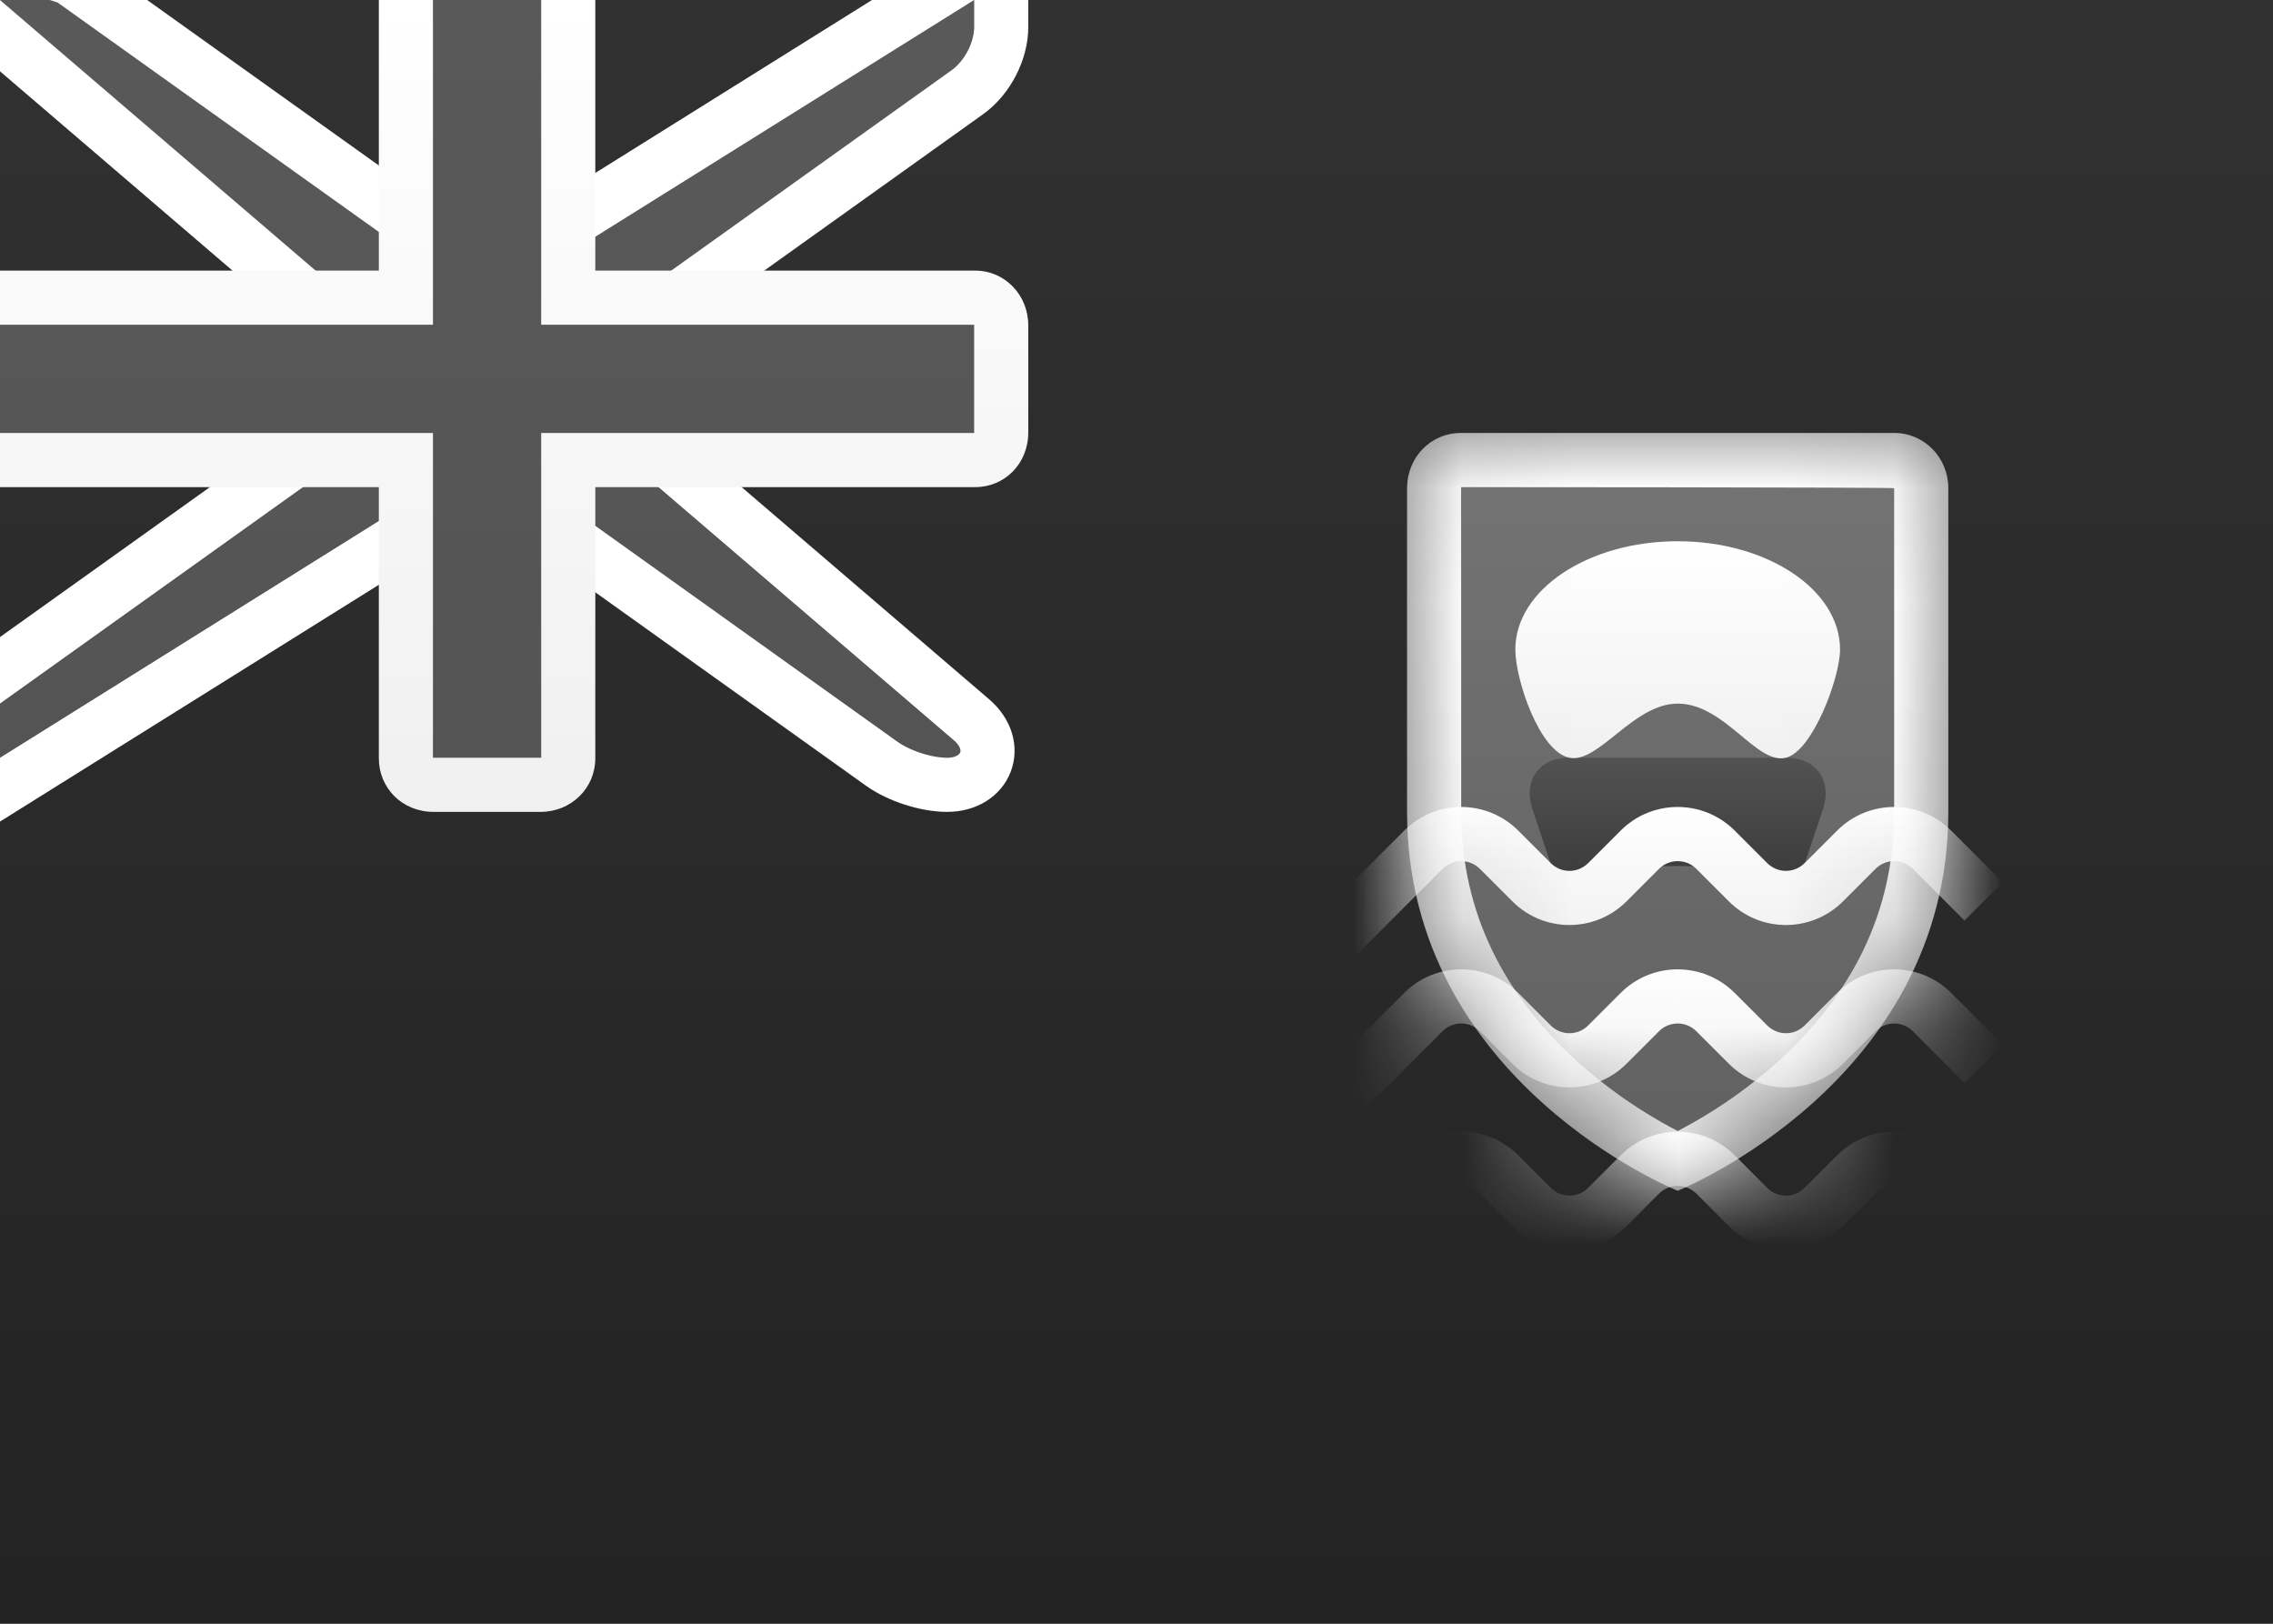 <?xml version="1.0" encoding="UTF-8" standalone="no"?>
<svg
   xmlns:dc="http://purl.org/dc/elements/1.1/"
   xmlns:cc="http://creativecommons.org/ns#"
   xmlns:rdf="http://www.w3.org/1999/02/22-rdf-syntax-ns#"
   xmlns:svg="http://www.w3.org/2000/svg"
   xmlns="http://www.w3.org/2000/svg"
   xmlns:xlink="http://www.w3.org/1999/xlink"
   xmlns:sodipodi="http://sodipodi.sourceforge.net/DTD/sodipodi-0.dtd"
   xmlns:inkscape="http://www.inkscape.org/namespaces/inkscape"
   width="21px"
   height="15px"
   viewBox="0 0 21 15"
   version="1.1"
   id="svg64"
   sodipodi:docname="FK.svg"
   inkscape:version="1.0.2-2 (e86c870879, 2021-01-15)">
  <rect x="0" y="0" width="21" height="15" fill="#808080" stroke="none"/>
  <sodipodi:namedview
     pagecolor="#ffffff"
     bordercolor="#666666"
     borderopacity="1"
     objecttolerance="10"
     gridtolerance="10"
     guidetolerance="10"
     inkscape:pageopacity="0"
     inkscape:pageshadow="2"
     inkscape:window-width="704"
     inkscape:window-height="480"
     id="namedview66"
     showgrid="false"
     inkscape:zoom="52.761905"
     inkscape:cx="10.5"
     inkscape:cy="7.5"
     inkscape:window-x="0"
     inkscape:window-y="0"
     inkscape:window-maximized="0"
     inkscape:current-layer="svg64"
     inkscape:document-rotation="0" />
  <!-- Generator: sketchtool 46 (44423) - http://www.bohemiancoding.com/sketch -->
  <title
     id="title2">FK</title>
  <desc
     id="desc4">Created with sketchtool.</desc>
  <defs
     id="defs38">
    <linearGradient
       x1="50%"
       y1="0%"
       x2="50%"
       y2="100%"
       id="linearGradient-1">
      <stop
         stop-color="#FFFFFF"
         offset="0%"
         id="stop6" />
      <stop
         stop-color="#F0F0F0"
         offset="100%"
         id="stop8" />
    </linearGradient>
    <linearGradient
       x1="50%"
       y1="0%"
       x2="50%"
       y2="100%"
       id="linearGradient-2">
      <stop
         stop-color="#07319C"
         offset="0%"
         id="stop11" />
      <stop
         stop-color="#00247E"
         offset="100%"
         id="stop13" />
    </linearGradient>
    <linearGradient
       x1="50%"
       y1="0%"
       x2="50%"
       y2="100%"
       id="linearGradient-3">
      <stop
         stop-color="#1F8BDE"
         offset="0%"
         id="stop16" />
      <stop
         stop-color="#1075C2"
         offset="100%"
         id="stop18" />
    </linearGradient>
    <path
       d="M0,3.5 L1.54164674e-17,0.51 C6.90218757e-18,0.228 0.215,0 0.498,0 L4.502,0 C4.777,0 5,0.227 5,0.51 L5,3.5 C5,6 2.5,7 2.5,7 C2.5,7 0,6 0,3.5 Z"
       id="path-4" />
    <linearGradient
       x1="50%"
       y1="0%"
       x2="50%"
       y2="100%"
       id="linearGradient-6">
      <stop
         stop-color="#FFFFFF"
         offset="0%"
         id="stop22" />
      <stop
         stop-color="#F0F0F0"
         offset="100%"
         id="stop24" />
    </linearGradient>
    <linearGradient
       x1="50%"
       y1="0%"
       x2="50%"
       y2="100%"
       id="linearGradient-7">
      <stop
         stop-color="#187536"
         offset="0%"
         id="stop27" />
      <stop
         stop-color="#0E5023"
         offset="100%"
         id="stop29" />
    </linearGradient>
    <linearGradient
       x1="50%"
       y1="0%"
       x2="50%"
       y2="100%"
       id="linearGradient-8">
      <stop
         stop-color="#DB1E36"
         offset="0%"
         id="stop32" />
      <stop
         stop-color="#D51931"
         offset="100%"
         id="stop34" />
    </linearGradient>
    <path
       d="M3.5,3 L0,0 L0.5,0 L4,2.5 L5,2.5 L9,0 L9,0.25 C9,0.388 8.913,0.562 8.792,0.649 L5.5,3 L5.5,4 L8.812,6.839 C8.916,6.928 8.884,7 8.75,7 L8.75,7 C8.612,7 8.413,6.938 8.292,6.851 L5,4.5 L4,4.5 L0,7 L0,6.5 L3.5,4 L3.5,3 Z"
       id="path-9" />
    <linearGradient
       x1="50%"
       y1="0%"
       x2="50%"
       y2="100%"
       id="linearGradient1598">
      <stop
         stop-color="#ffffff"
         offset="0%"
         id="stop94" />
      <stop
         stop-color="#f0f0f0"
         offset="100%"
         id="stop96" />
    </linearGradient>
    <linearGradient
       x1="50%"
       y1="0%"
       x2="50%"
       y2="100%"
       id="linearGradient2551">
      <stop
         stop-color="#313131"
         offset="0%"
         id="stop99" />
      <stop
         stop-color="#232323"
         offset="100%"
         id="stop101" />
    </linearGradient>
    <linearGradient
       x1="50%"
       y1="0%"
       x2="50%"
       y2="100%"
       id="linearGradient5801">
      <stop
         stop-color="#747474"
         offset="0%"
         id="stop104" />
      <stop
         stop-color="#606060"
         offset="100%"
         id="stop106" />
    </linearGradient>
    <linearGradient
       x1="50%"
       y1="0%"
       x2="50%"
       y2="100%"
       id="linearGradient2883">
      <stop
         stop-color="#ffffff"
         offset="0%"
         id="stop109" />
      <stop
         stop-color="#f0f0f0"
         offset="100%"
         id="stop111" />
    </linearGradient>
    <linearGradient
       x1="50%"
       y1="0%"
       x2="50%"
       y2="100%"
       id="linearGradient6724">
      <stop
         stop-color="#525252"
         offset="0%"
         id="stop114" />
      <stop
         stop-color="#373737"
         offset="100%"
         id="stop116" />
    </linearGradient>
    <linearGradient
       x1="50%"
       y1="0%"
       x2="50%"
       y2="100%"
       id="linearGradient2488">
      <stop
         stop-color="#595959"
         offset="0%"
         id="stop119" />
      <stop
         stop-color="#545454"
         offset="100%"
         id="stop121" />
    </linearGradient>
  </defs>
  <g
     id="Symbols"
     stroke="none"
     stroke-width="1"
     fill="none"
     fill-rule="evenodd">
    <g
       id="FK">
      <rect
         id="FlagBackground"
         fill="url(#linearGradient1598)"
         x="0"
         y="0"
         width="21"
         height="15" />
      <rect
         id="Mask-Copy"
         fill="url(#linearGradient2551)"
         x="0"
         y="0"
         width="21"
         height="15" />
      <g
         id="Rectangle-1105"
         transform="translate(13, 4)">
        <mask
           id="mask-5"
           fill="white">
          <use
             xlink:href="#path-4"
             id="use42" />
        </mask>
        <use
           id="Mask"
           fill="url(#linearGradient5801)"
           xlink:href="#path-4" />
        <path
           d="M0,3.5 L1.54164674e-17,0.51 C6.90218757e-18,0.228 0.215,0 0.498,0 L4.502,0 C4.777,0 5,0.227 5,0.51 L5,3.5 C5,6 2.5,7 2.5,7 C2.5,7 0,6 0,3.5 Z M2.644,6.37 C2.907,6.221 3.171,6.036 3.416,5.816 C4.099,5.201 4.5,4.439 4.5,3.5 L4.5,0.51 C4.5,0.501 0.499,0.5 0.499,0.5 C0.499,0.501 0.5,3.5 0.5,3.5 C0.5,4.439 0.901,5.201 1.584,5.816 C1.829,6.036 2.093,6.221 2.356,6.37 C2.409,6.4 2.457,6.426 2.5,6.448 C2.543,6.426 2.591,6.4 2.644,6.37 Z"
           id="path46"
           fill="url(#linearGradient2883)"
           fill-rule="nonzero"
           mask="url(#mask-5)" />
        <path
           d="M1.158,3.475 C1.071,3.212 1.216,3 1.495,3 L3.505,3 C3.778,3 3.93,3.209 3.842,3.475 L3.658,4.025 C3.571,4.288 3.363,4.331 3.134,4.158 C3.134,4.158 3.222,4 2.5,4 C1.778,4 1.866,4.158 1.866,4.158 C1.664,4.347 1.43,4.291 1.342,4.025 L1.158,3.475 Z"
           id="Rectangle-1243"
           fill="url(#linearGradient6724)"
           mask="url(#mask-5)" />
        <path
           d="M1.5,3 C1.771,3.054 2.09,2.5 2.5,2.5 C2.937,2.5 3.226,3.067 3.5,3 C3.746,2.94 4,2.261 4,2 C4,1.448 3.328,1 2.5,1 C1.672,1 1,1.448 1,2 C1,2.279 1.223,2.945 1.5,3 Z"
           id="Oval-223"
           fill="url(#linearGradient1598)"
           mask="url(#mask-5)" />
        <path
           d="M-0.323,6.177 C-0.245,6.099 -0.245,6.099 0.027,5.827 L0.327,5.527 C0.423,5.431 0.577,5.431 0.673,5.527 L0.973,5.827 C1.264,6.118 1.735,6.118 2.027,5.827 L2.327,5.527 C2.423,5.431 2.577,5.431 2.673,5.527 L2.973,5.827 C3.264,6.118 3.735,6.118 4.027,5.827 L4.327,5.527 C4.423,5.431 4.577,5.431 4.673,5.527 L4.973,5.827 L5.15,6.004 L5.504,5.65 L5.327,5.473 L5.027,5.173 C4.735,4.882 4.264,4.882 3.973,5.173 L3.673,5.473 C3.577,5.569 3.423,5.569 3.327,5.473 L3.027,5.173 C2.735,4.882 2.264,4.882 1.973,5.173 L1.673,5.473 C1.577,5.569 1.423,5.569 1.327,5.473 L1.027,5.173 C0.735,4.882 0.264,4.882 -0.027,5.173 L-0.327,5.473 L-0.677,5.823 L-0.854,6 L-0.5,6.354 L-0.323,6.177 L-0.323,6.177 Z"
           id="Line-Copy"
           fill="url(#linearGradient1598)"
           fill-rule="nonzero"
           mask="url(#mask-5)" />
        <path
           d="M-0.323,4.677 C-0.245,4.599 -0.245,4.599 0.027,4.327 L0.327,4.027 C0.423,3.931 0.577,3.931 0.673,4.027 L0.973,4.327 C1.264,4.618 1.735,4.618 2.027,4.327 L2.327,4.027 C2.423,3.931 2.577,3.931 2.673,4.027 L2.973,4.327 C3.264,4.618 3.735,4.618 4.027,4.327 L4.327,4.027 C4.423,3.931 4.577,3.931 4.673,4.027 L4.973,4.327 L5.15,4.504 L5.504,4.15 L5.327,3.973 L5.027,3.673 C4.735,3.382 4.264,3.382 3.973,3.673 L3.673,3.973 C3.577,4.069 3.423,4.069 3.327,3.973 L3.027,3.673 C2.735,3.382 2.264,3.382 1.973,3.673 L1.673,3.973 C1.577,4.069 1.423,4.069 1.327,3.973 L1.027,3.673 C0.735,3.382 0.264,3.382 -0.027,3.673 L-0.327,3.973 L-0.677,4.323 L-0.854,4.5 L-0.5,4.854 L-0.323,4.677 L-0.323,4.677 Z"
           id="Line-Copy-3"
           fill="url(#linearGradient1598)"
           fill-rule="nonzero"
           mask="url(#mask-5)" />
        <path
           d="M-0.323,7.677 C-0.245,7.599 -0.245,7.599 0.027,7.327 L0.327,7.027 C0.423,6.931 0.577,6.931 0.673,7.027 L0.973,7.327 C1.264,7.618 1.735,7.618 2.027,7.327 L2.327,7.027 C2.423,6.931 2.577,6.931 2.673,7.027 L2.973,7.327 C3.264,7.618 3.735,7.618 4.027,7.327 L4.327,7.027 C4.423,6.931 4.577,6.931 4.673,7.027 L4.973,7.327 L5.15,7.504 L5.504,7.15 L5.327,6.973 L5.027,6.673 C4.735,6.382 4.264,6.382 3.973,6.673 L3.673,6.973 C3.577,7.069 3.423,7.069 3.327,6.973 L3.027,6.673 C2.735,6.382 2.264,6.382 1.973,6.673 L1.673,6.973 C1.577,7.069 1.423,7.069 1.327,6.973 L1.027,6.673 C0.735,6.382 0.264,6.382 -0.027,6.673 L-0.327,6.973 L-0.677,7.323 L-0.854,7.5 L-0.5,7.854 L-0.323,7.677 L-0.323,7.677 Z"
           id="Line-Copy-2"
           fill="url(#linearGradient1598)"
           fill-rule="nonzero"
           mask="url(#mask-5)" />
      </g>
      <g
         id="Rectangle-36">
        <use
           fill="url(#linearGradient2488)"
           fill-rule="evenodd"
           xlink:href="#path-9"
           id="use54" />
        <path
           stroke="#ffffff"
           stroke-width="0.5"
           d="M3.25,3.115 L-0.676,-0.25 L0.5,-0.25 L0.645,-0.203 L4.08,2.25 L4.928,2.25 L9.25,-0.451 L9.25,0.25 C9.25,0.472 9.122,0.72 8.937,0.852 L5.75,3.129 L5.75,3.885 L8.975,6.649 C9.257,6.891 9.113,7.25 8.75,7.25 C8.557,7.25 8.308,7.17 8.146,7.055 L4.92,4.75 L4.072,4.75 L-0.25,7.451 L-0.25,6.371 L3.25,3.871 L3.25,3.115 Z"
           id="path56" />
      </g>
      <path
         d="M0,2.5 L0,4.5 L3.5,4.5 L3.5,7.005 C3.5,7.278 3.714,7.5 4.005,7.5 L4.995,7.5 C5.274,7.5 5.5,7.284 5.5,7.005 L5.5,4.5 L9.01,4.5 C9.28,4.5 9.5,4.286 9.5,3.995 L9.5,3.005 C9.5,2.726 9.285,2.5 9.01,2.5 L5.5,2.5 L5.5,0 L3.5,0 L3.5,2.5 L0,2.5 Z"
         id="Rectangle-2"
         fill="url(#linearGradient1598)" />
      <polygon
         id="polygon60"
         fill="url(#linearGradient2488)"
         points="0 3 4 3 4 2.5 4 0 5 0 5 2.5 5 3 9 3 9 4 5 4 5 4.5 5 7 4 7 4 4.5 4 4 0 4" />
    </g>
  </g>
</svg>

